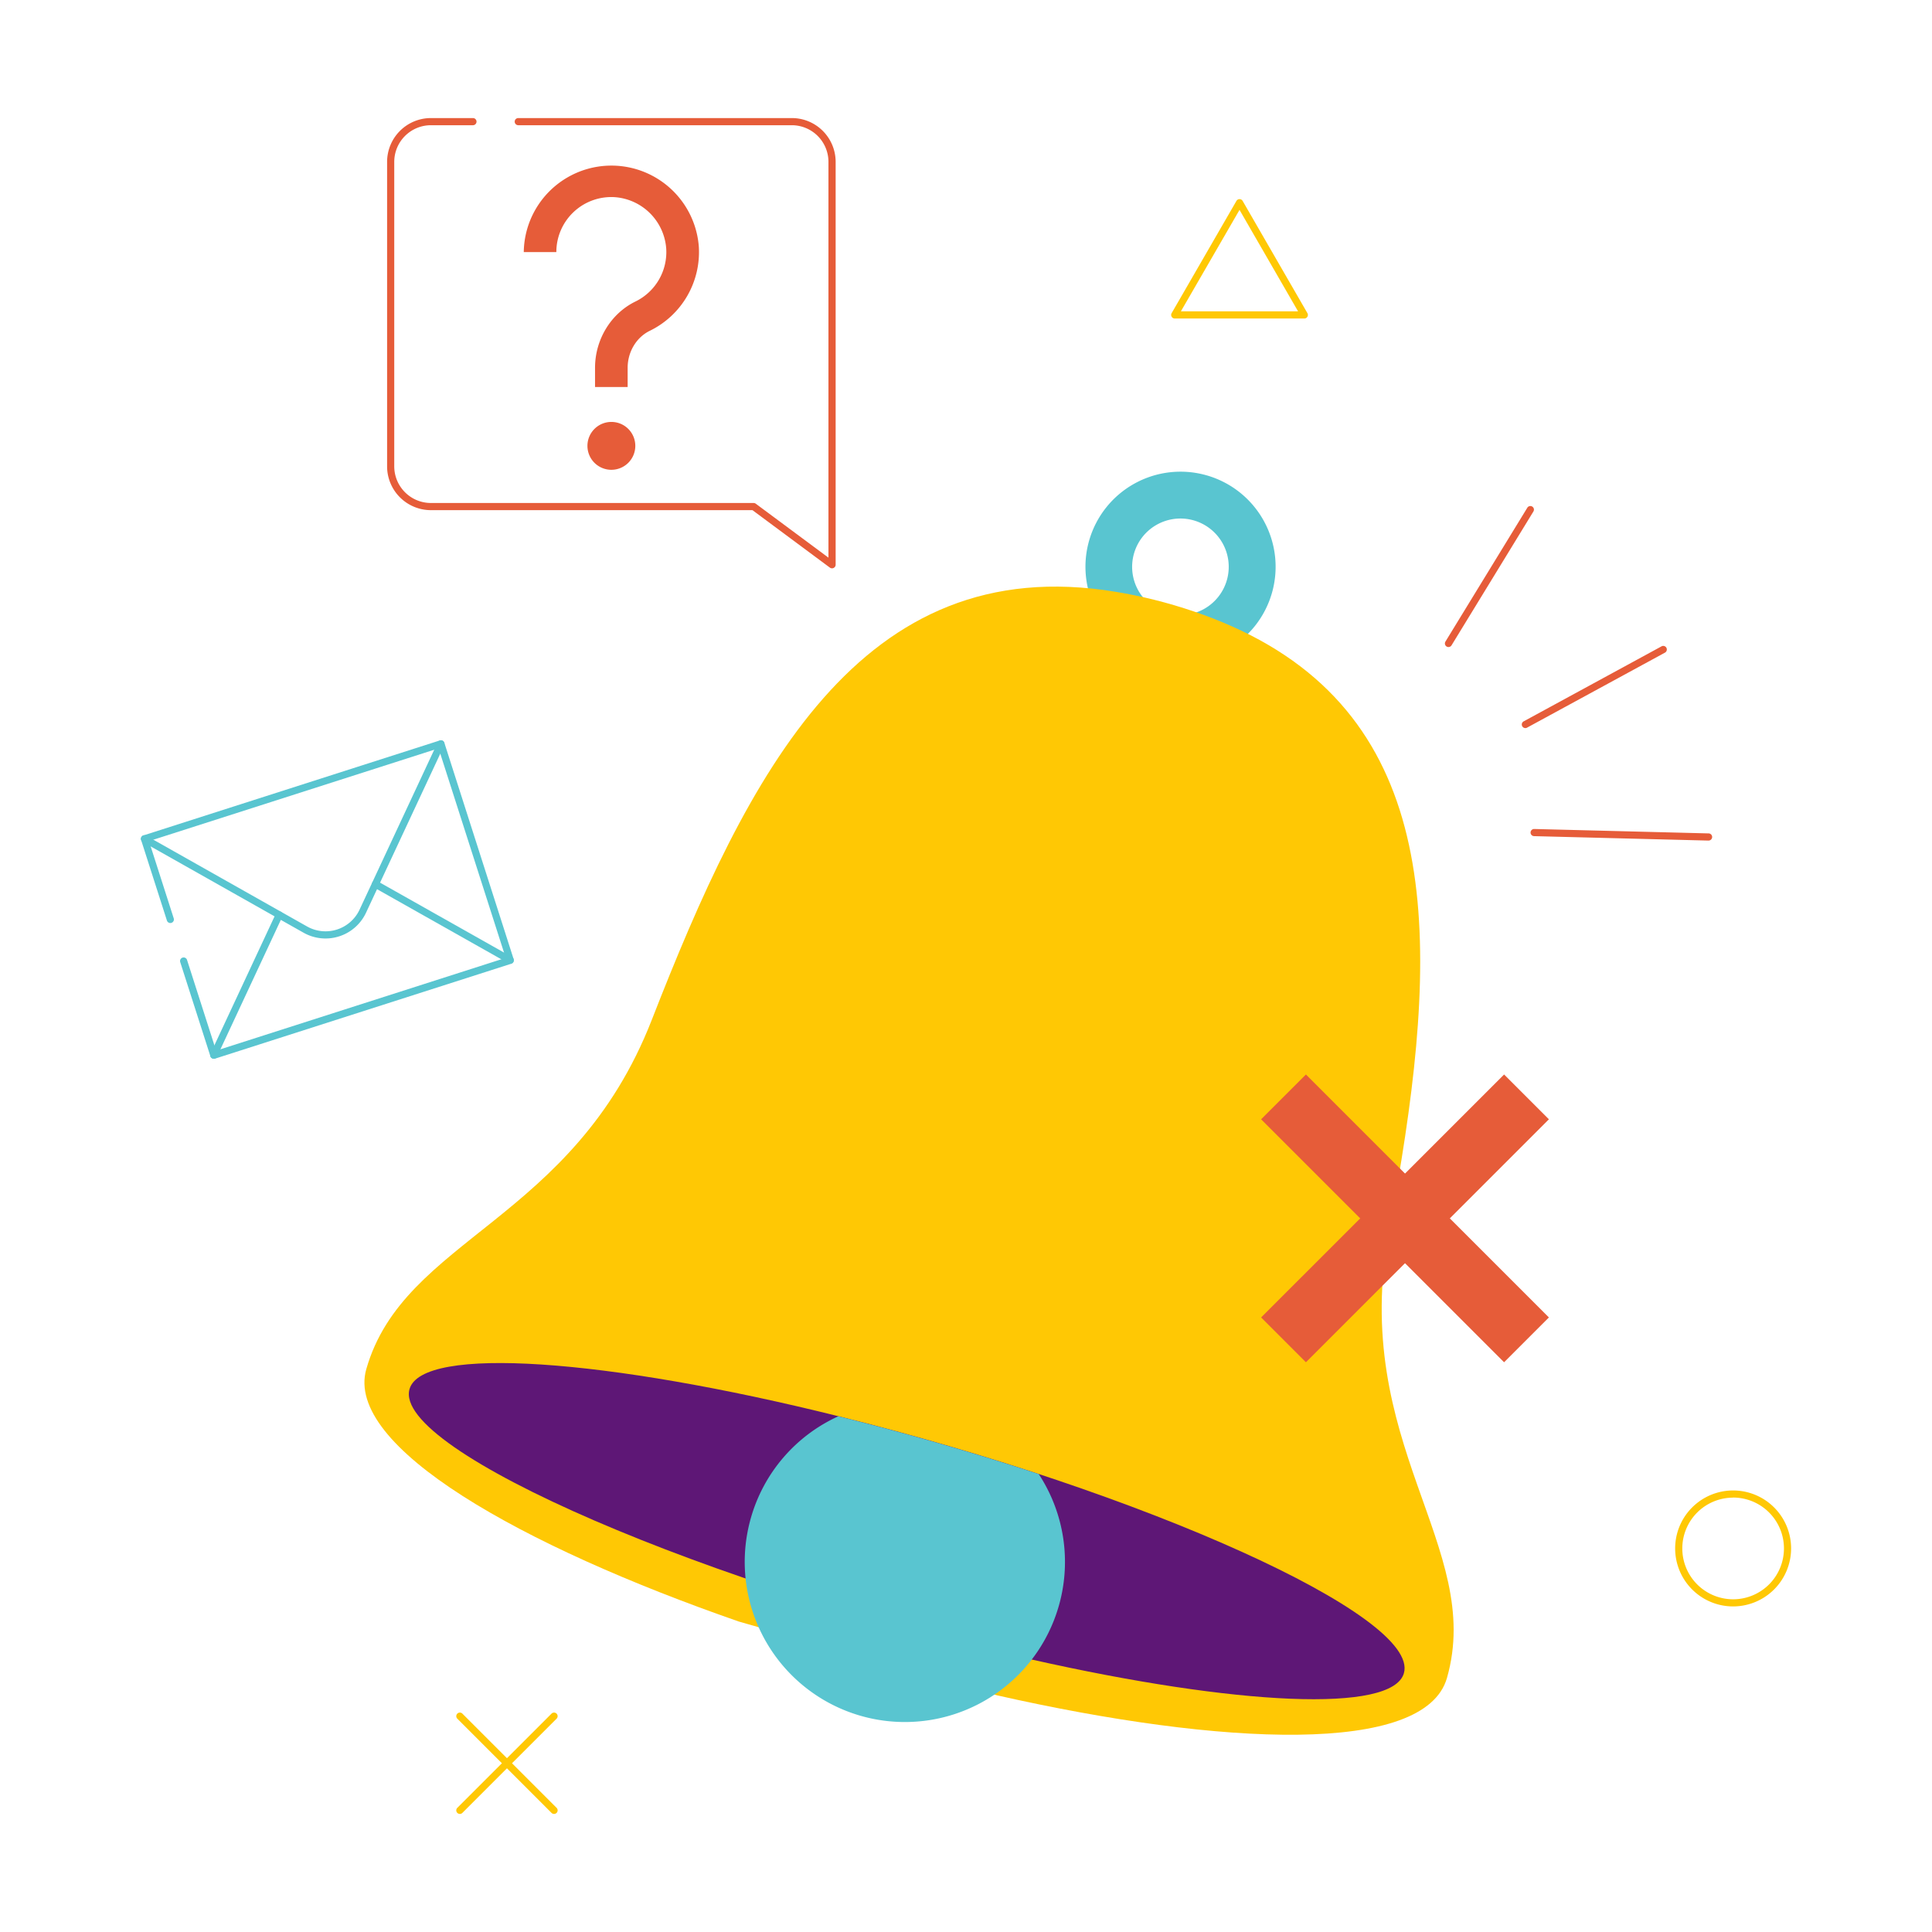 <svg xmlns="http://www.w3.org/2000/svg" viewBox="0 0 1080 1080"><g data-name="No notifications"><path fill="#e65c39" d="M390.64 137.8a49 49 0 0 0-97.85 3.11H311a30.73 30.73 0 0 1 32.72-30.69 31.09 31.09 0 0 1 28.7 28.71 30.73 30.73 0 0 1-17.2 29.62c-13.72 6.7-22.59 21.25-22.59 37.06v10.74h18.23v-10.74c0-8.9 4.85-17 12.36-20.68a48.92 48.92 0 0 0 27.42-47.13ZM341.76 235.86a13.38 13.38 0 1 0 13.38 13.37 13.37 13.37 0 0 0-13.38-13.37Z"/><path fill="#e65c39" d="M465.11 317.7a2 2 0 0 1-1.19-.39l-43.29-32.13H240.86a24.49 24.49 0 0 1-24.47-24.47V90.49A24.5 24.5 0 0 1 240.86 66h23.52a2 2 0 0 1 0 4h-23.52a20.5 20.5 0 0 0-20.47 20.47v170.24a20.5 20.5 0 0 0 20.47 20.47h180.43a2 2 0 0 1 1.2.4l40.62 30.15V90.49A20.5 20.5 0 0 0 442.66 70H289.72a2 2 0 0 1 0-4h152.94a24.49 24.49 0 0 1 24.47 24.47v225.21a2 2 0 0 1-1.1 1.79 2 2 0 0 1-.92.23Z"/><path fill="#59c5d0" d="M608.82 302.23a53.15 53.15 0 1 0 65.7-36.51 53.14 53.14 0 0 0-65.7 36.51Zm25.1 7.17a27 27 0 1 1 18.57 33.43 27 27 0 0 1-18.57-33.43Z"/><path fill="#ffc804" d="M557.52 947.74c125.45 28.32 239 33.54 251.35-9.78 21-73.55-54.57-131-32.36-250.05 26.72-143.26 34.93-267.39-67.51-327.39-25.25-14.82-57-25.07-85.3-29.69C480.49 307 417.79 433.27 364.34 570.14 320.29 683 225.78 691.8 204.76 765.35c-12.37 43.32 86.77 98.86 208.24 141.1Z"/><path fill="#5e1776" d="M228.93 776.5c-9.87 34.5 169.58 111.1 347.86 151.2 114.48 25.77 201.58 30.1 208 7.63C794 903.25 637.9 833.69 468.66 791.67 338.91 759.36 235.92 752 228.93 776.5Z"/><path fill="#59c5d0" d="M419.76 848.49A89.51 89.51 0 1 0 580.65 824c-35.79-11.8-74.79-23.06-112-32.29a89.21 89.21 0 0 0-48.89 56.78Z"/><path fill="#e65c39" d="M767.7 585.04h35.43v192.08H767.7z" transform="rotate(135 785.414 681.077)"/><path fill="#e65c39" d="M767.7 585.04h35.43v192.08H767.7z" transform="rotate(45 785.417 681.08)"/><path fill="#ffc804" d="M968.83 898a32.41 32.41 0 1 1 32.41-32.41A32.44 32.44 0 0 1 968.83 898Zm0-60.81a28.41 28.41 0 1 0 28.41 28.4 28.44 28.44 0 0 0-28.41-28.45ZM257.06 1014a2 2 0 0 1-1.41-3.42l52.65-52.65a2 2 0 0 1 2.83 2.83l-52.65 52.65a2 2 0 0 1-1.42.59Z"/><path fill="#ffc804" d="M309.71 1014a2 2 0 0 1-1.41-.59l-52.65-52.65a2 2 0 0 1 2.83-2.83l52.65 52.65a2 2 0 0 1-1.42 3.42ZM729.12 178.05h-72.43a2 2 0 0 1-1.73-3l36.21-62.73a2 2 0 0 1 3.47 0l36.21 62.73a2 2 0 0 1-1.73 3Zm-69-4h65.51l-32.73-56.73Z"/><path fill="#59c5d0" d="M119.52 591.84a2 2 0 0 1-1.91-1.39l-16.86-52.62a2 2 0 0 1 3.81-1.22l16.25 50.72 161.89-51.87-37.53-117.14-161.89 51.87 13.84 43.18a2 2 0 1 1-3.81 1.22L78.86 469.5A2 2 0 0 1 79 468a2 2 0 0 1 1.17-1l165.7-53.09a2 2 0 0 1 1.52.12 2 2 0 0 1 1 1.17l38.75 121a2 2 0 0 1-1.29 2.52l-165.7 53.09a2.2 2.2 0 0 1-.63.03Z"/><path fill="#59c5d0" d="M182 524.62a25 25 0 0 1-12.31-3.23l-89.91-50.75a2 2 0 1 1 2-3.48l89.89 50.75A21 21 0 0 0 201 508.5l43.65-93.5a2 2 0 0 1 3.63 1.69l-43.66 93.51A25 25 0 0 1 182 524.62Z"/><path fill="#59c5d0" d="M285.21 538.75a2 2 0 0 1-1-.26L208.89 496a2 2 0 1 1 2-3.48L286.2 535a2 2 0 0 1-1 3.74ZM119.51 591.84a1.94 1.94 0 0 1-.84-.19 2 2 0 0 1-1-2.65l36.59-78.41a2 2 0 1 1 3.63 1.69l-36.59 78.41a2 2 0 0 1-1.79 1.15Z"/><path fill="#e65c39" d="M809.71 361.7a2 2 0 0 1-1.7-3.05l45.78-74.84a2 2 0 0 1 3.41 2.09l-45.78 74.84a2 2 0 0 1-1.71.96ZM852.74 407a2 2 0 0 1-1-3.76l77.07-41.93a2 2 0 0 1 1.91 3.52l-77.07 41.92a1.93 1.93 0 0 1-.91.25ZM955.07 469.89H955l-97.45-2.48a2 2 0 1 1 .1-4l97.45 2.47a2 2 0 0 1 0 4Z"/></g></svg>